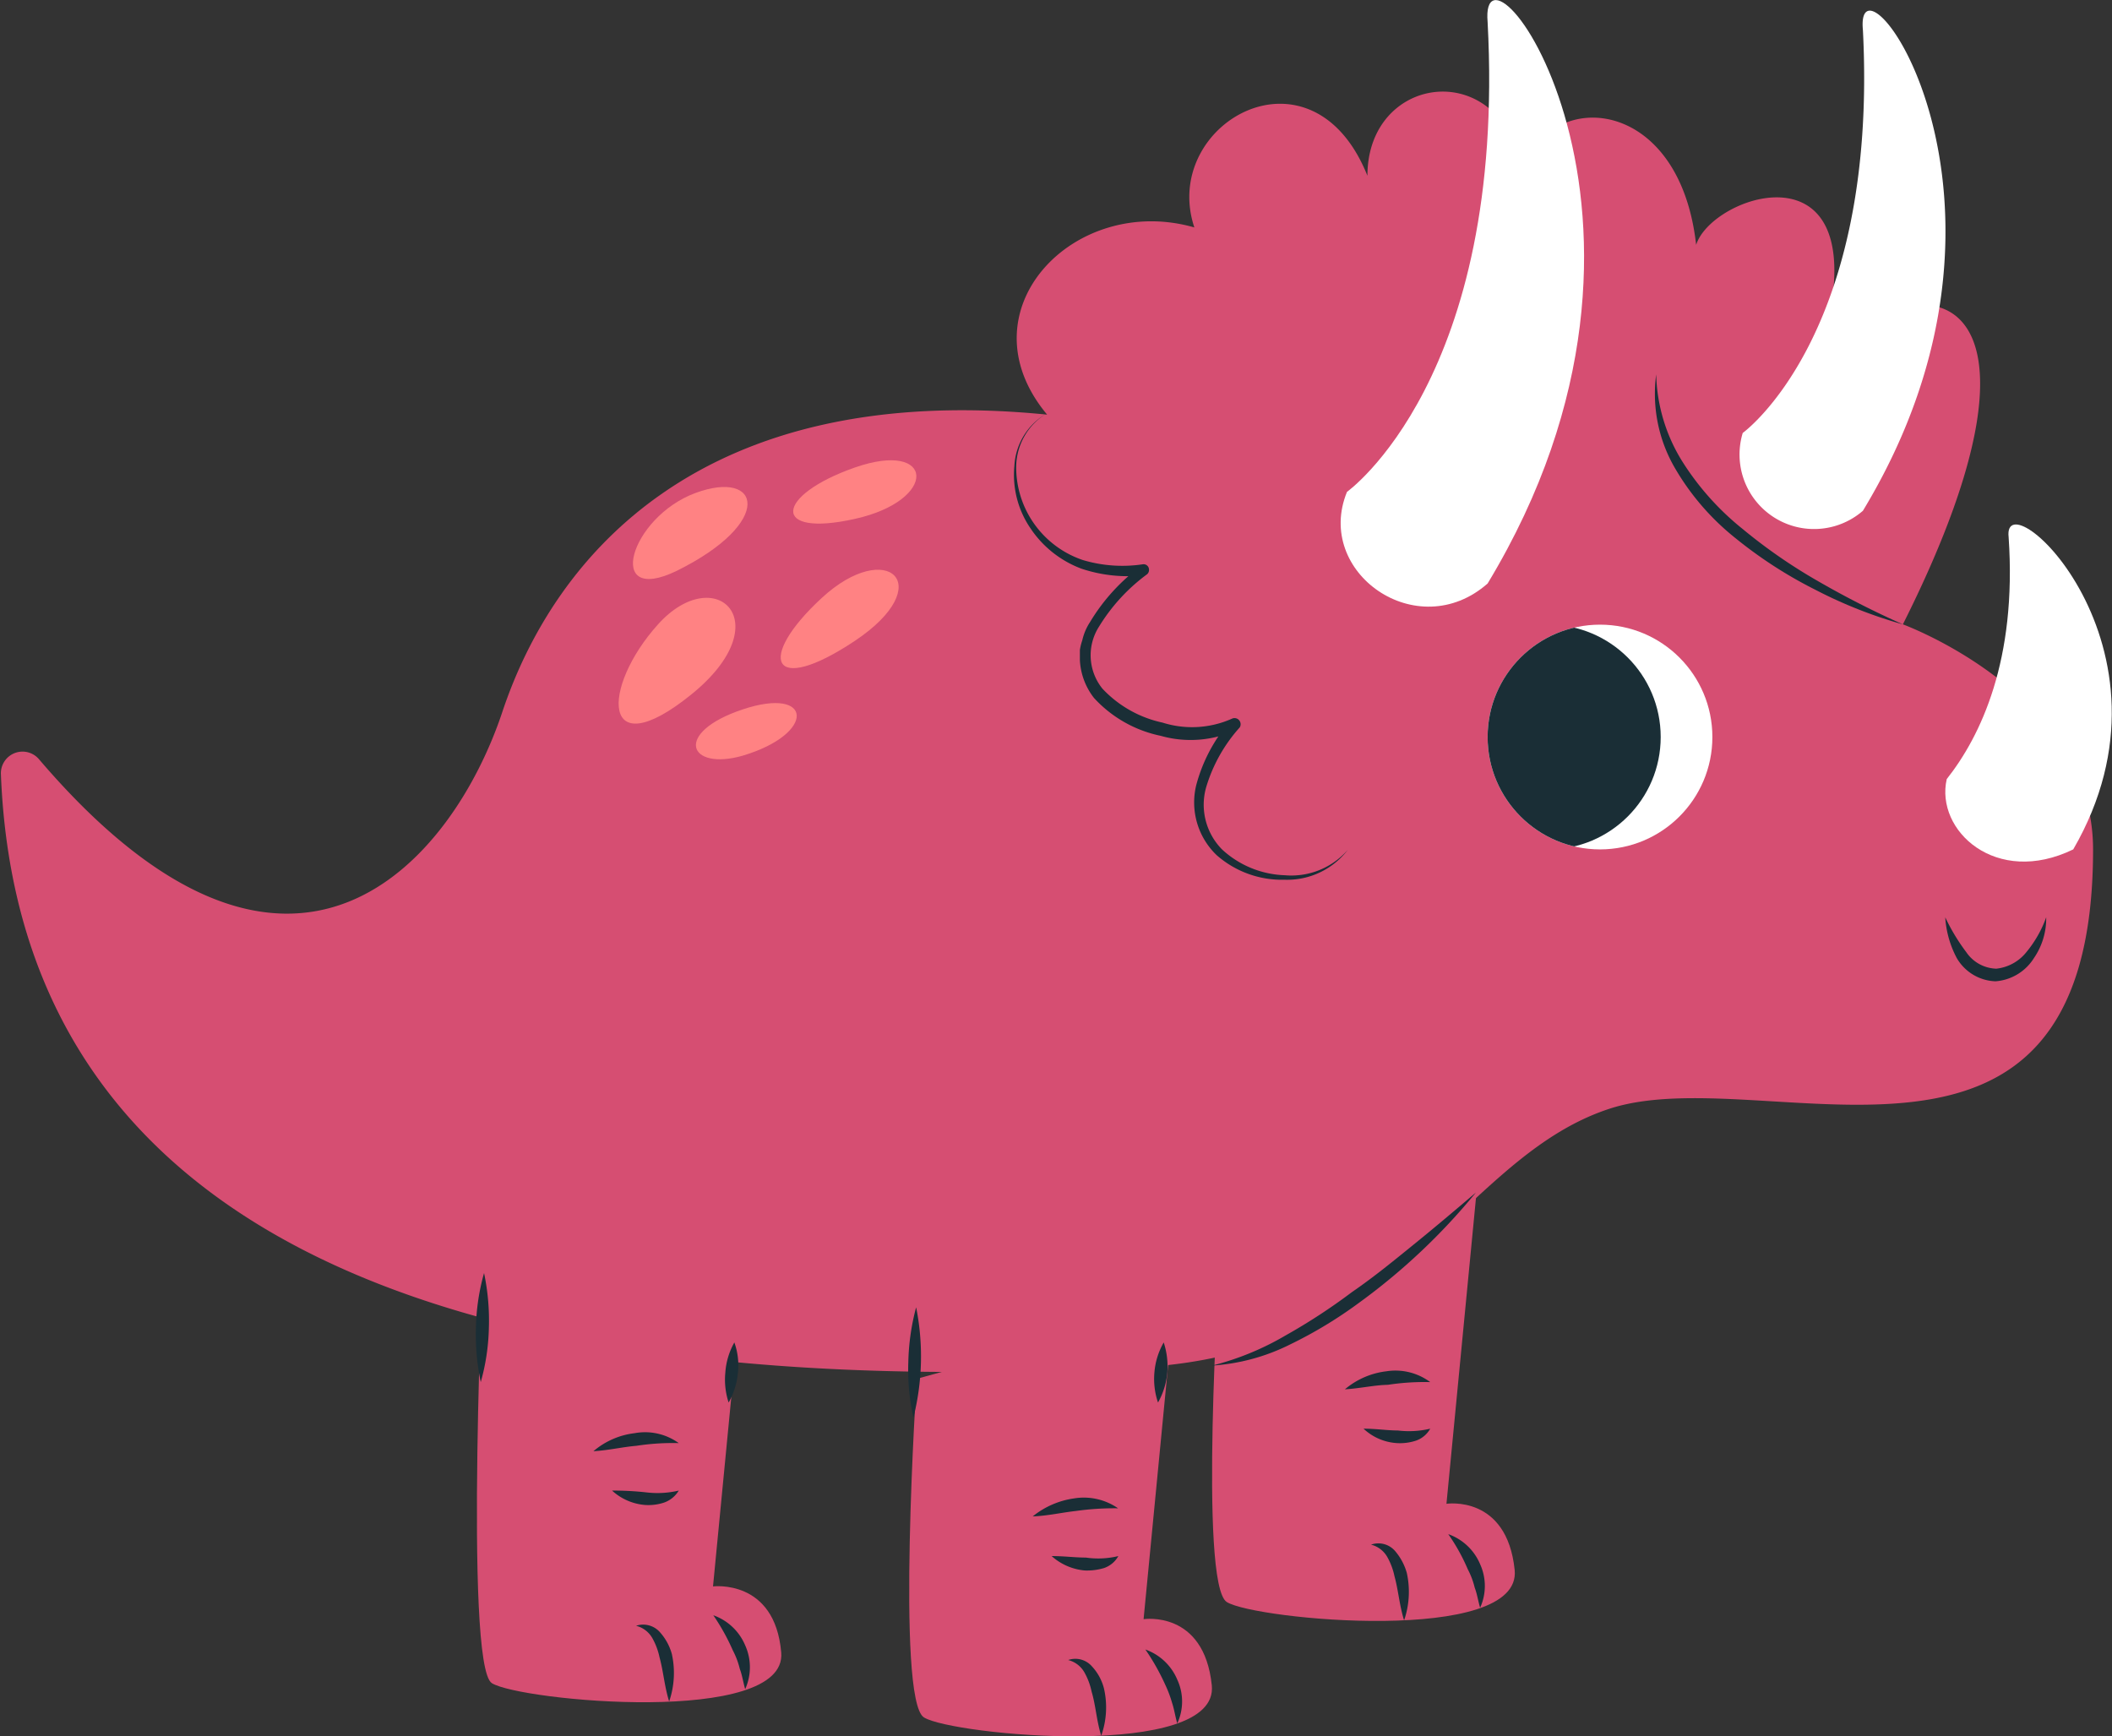 <svg xmlns="http://www.w3.org/2000/svg" xmlns:xlink="http://www.w3.org/1999/xlink" viewBox="0 0 70.29 57.79"><rect x="0" y="0" width="70.29" height="57.79" fill="#333333" stroke="none"/><defs><style>.cls-1{fill:none;}.cls-2{fill:#d64e72;}.cls-3{fill:#fff;}.cls-4{clip-path:url(#clip-path);}.cls-5{fill:#1a2e36;}.cls-6{fill:#ff8283;}</style><clipPath id="clip-path"><circle id="SVGID" class="cls-1" cx="53.25" cy="24.53" r="3.74"/></clipPath></defs><g id="Layer_2" data-name="Layer 2"><g id="OBJECTS"><path class="cls-2" d="M63.33,20.78c5.83-11.61.37-12.37-2.88-8.63,2.47-7.67-3.45-5.76-4-4-.58-5.18-5.18-5.18-5.76-2.3-.57-4-5.18-3.46-5.18,0-1.85-4.62-6.91-1.73-5.76,1.72-4-1.15-7.78,2.78-4.9,6.23-11.51-1.15-16.4,4.71-18.13,9.89-1.64,4.94-7,11.45-15.43,1.57a.72.72,0,0,0-1.26.5C.6,40.37,13.72,46.64,36.84,45.54c9.79,0,11.52-6.91,16.7-8.63s16.12,4,16.12-8.64C69.66,23.09,63.33,20.78,63.33,20.78Z"/><circle class="cls-3" cx="53.25" cy="24.53" r="3.74"/><g class="cls-4"><circle class="cls-5" cx="51.53" cy="24.53" r="3.74"/></g><path class="cls-2" d="M40.59,42.05s-.7,10.68.24,11.27,9.84,1.44,9.58-1.07-2.27-2.2-2.27-2.2l1-10.36"/><path class="cls-5" d="M45.63,51.41a.73.73,0,0,1,.79.2,1.92,1.92,0,0,1,.4.74,2.92,2.92,0,0,1-.09,1.58c-.16-.52-.19-1-.32-1.47a2.23,2.23,0,0,0-.24-.64A.86.86,0,0,0,45.63,51.41Z"/><path class="cls-5" d="M48.2,51.06a1.8,1.8,0,0,1,1.06,1,1.75,1.75,0,0,1,0,1.45c-.07-.24-.1-.46-.18-.67a2.64,2.64,0,0,0-.23-.61A6.36,6.36,0,0,0,48.2,51.06Z"/><path class="cls-2" d="M30.51,45.89s-.7,10.68.24,11.27,9.84,1.44,9.58-1.07-2.27-2.2-2.27-2.2l1-10.35"/><path class="cls-5" d="M30.49,43.51a8.32,8.32,0,0,1-.09,3.67,7.21,7.21,0,0,1-.17-1.84A7.7,7.7,0,0,1,30.49,43.51Z"/><path class="cls-5" d="M38.73,44.68a2.58,2.58,0,0,1,.12,1,2.48,2.48,0,0,1-.31,1,2.45,2.45,0,0,1-.12-1A2.39,2.39,0,0,1,38.73,44.68Z"/><path class="cls-5" d="M35.55,55.25a.73.73,0,0,1,.79.21,1.7,1.7,0,0,1,.4.73,2.82,2.82,0,0,1-.09,1.58c-.16-.52-.18-1-.32-1.47a2.23,2.23,0,0,0-.24-.64A.86.86,0,0,0,35.55,55.25Z"/><path class="cls-5" d="M38.12,54.9a1.8,1.8,0,0,1,1.06,1,1.73,1.73,0,0,1,0,1.46c-.07-.25-.1-.47-.17-.68a4,4,0,0,0-.23-.61A7.5,7.5,0,0,0,38.12,54.9Z"/><path class="cls-2" d="M16.11,41.11s-.68,14.32.26,14.91S26.21,57.46,26,55s-2.27-2.2-2.27-2.2l1-10.35"/><path class="cls-5" d="M16.11,42.37a7.68,7.68,0,0,1,.16,1.84A7.22,7.22,0,0,1,16,46a7.68,7.68,0,0,1-.16-1.84A7.22,7.22,0,0,1,16.11,42.37Z"/><path class="cls-5" d="M24.44,44.68a2.26,2.26,0,0,1,.12,1,2.48,2.48,0,0,1-.31,1,2.44,2.44,0,0,1-.11-1A2.37,2.37,0,0,1,24.44,44.68Z"/><path class="cls-5" d="M21.17,54.11a.74.74,0,0,1,.79.21,1.81,1.81,0,0,1,.4.73,2.92,2.92,0,0,1-.09,1.58c-.16-.52-.19-1-.32-1.47a2.23,2.23,0,0,0-.24-.64A.86.86,0,0,0,21.17,54.11Z"/><path class="cls-5" d="M23.74,53.76a1.8,1.8,0,0,1,1.06,1,1.77,1.77,0,0,1,0,1.46c-.07-.25-.1-.47-.18-.68a2.64,2.64,0,0,0-.23-.61A7.09,7.09,0,0,0,23.74,53.76Z"/><path class="cls-5" d="M49.12,39.69a20.83,20.83,0,0,1-3.89,3.67,14.5,14.5,0,0,1-2.3,1.39,6.76,6.76,0,0,1-2.59.7,9.27,9.27,0,0,0,2.44-1A19.8,19.8,0,0,0,45,43c.73-.5,1.41-1.06,2.1-1.62S48.44,40.27,49.12,39.69Z"/><path class="cls-6" d="M23,23.12c-3,2.42-3-.23-1.1-2.34S26,20.7,23,23.12Z"/><path class="cls-6" d="M28.45,17.27c-2.81.63-2.66-.78,0-1.71S31.25,16.65,28.45,17.27Z"/><path class="cls-6" d="M28.45,21.33c-2.81,1.87-3.28.58-1.1-1.43S31.25,19.46,28.45,21.33Z"/><path class="cls-6" d="M22.52,19c-2.41,1.17-1.56-1.78.62-2.59S25.8,17.38,22.52,19Z"/><path class="cls-6" d="M24.72,25.15c-1.8.52-2.34-.76,0-1.54S27.17,24.42,24.72,25.15Z"/><path class="cls-5" d="M34.82,13.77a2.09,2.09,0,0,0-1,1.75,3.26,3.26,0,0,0,2.22,3.12,4.59,4.59,0,0,0,2,.14.18.18,0,0,1,.2.17.19.19,0,0,1-.06.16,6.13,6.13,0,0,0-1.6,1.74,1.77,1.77,0,0,0,.11,2.07,3.85,3.85,0,0,0,2,1.13A3.26,3.26,0,0,0,41,23.92a.2.2,0,0,1,.26.08.2.2,0,0,1,0,.21,5.19,5.19,0,0,0-1.12,2,2.12,2.12,0,0,0,.53,2.06,3.23,3.23,0,0,0,2.09.86,2.49,2.49,0,0,0,2.1-.85,2.54,2.54,0,0,1-2.11,1,3.29,3.29,0,0,1-2.26-.82,2.43,2.43,0,0,1-.68-2.32A5.34,5.34,0,0,1,40.94,24l.24.28a3.64,3.64,0,0,1-2.55.21,4.15,4.15,0,0,1-2.22-1.26,2.22,2.22,0,0,1-.47-1.26v-.34a1.87,1.87,0,0,1,.08-.32,1.85,1.85,0,0,1,.26-.61A6.43,6.43,0,0,1,38,18.82l.13.32A4.86,4.86,0,0,1,36,18.93a3.52,3.52,0,0,1-1.7-1.34,3.15,3.15,0,0,1-.54-2.08A2.14,2.14,0,0,1,34.82,13.77Z"/><path class="cls-3" d="M44.83,16.37S50.14,12.59,49.51.74c-.32-3.59,7.38,6.47,0,18.68C47.17,21.48,43.73,19.05,44.83,16.37Z"/><path class="cls-3" d="M58,14.41S62.52,11.16,62,1C61.7-2.12,68.33,6.54,62,17A2.48,2.48,0,0,1,58,14.41Z"/><path class="cls-3" d="M66.85,17.88c.28,4.09-.93,6.62-2.06,8.05-.39,1.71,1.64,3.59,4.21,2.34C72.91,21.52,66.61,15.83,66.85,17.88Z"/><path class="cls-5" d="M64.74,30.53a6.61,6.61,0,0,0,.7,1.16,1.25,1.25,0,0,0,1,.55,1.48,1.48,0,0,0,1-.55,3.86,3.86,0,0,0,.66-1.16,2.33,2.33,0,0,1-.41,1.36,1.65,1.65,0,0,1-1.28.77,1.55,1.55,0,0,1-1.29-.78A3.34,3.34,0,0,1,64.74,30.53Z"/><path class="cls-5" d="M63.33,20.78a15.19,15.19,0,0,1-2.91-1.15,14.6,14.6,0,0,1-2.65-1.71,8.34,8.34,0,0,1-2.06-2.4,4.91,4.91,0,0,1-.59-3.06,5.73,5.73,0,0,0,.87,2.9,9.09,9.09,0,0,0,2,2.24,17.78,17.78,0,0,0,2.53,1.75A30,30,0,0,0,63.33,20.78Z"/><path class="cls-5" d="M20.37,49.61a10.07,10.07,0,0,1,1.14.06,3.09,3.09,0,0,0,1.08-.06.93.93,0,0,1-.49.4,1.66,1.66,0,0,1-.62.08A1.84,1.84,0,0,1,20.37,49.61Z"/><path class="cls-5" d="M19.75,48.3a2.58,2.58,0,0,1,1.37-.6,1.92,1.92,0,0,1,1.47.33,8,8,0,0,0-1.41.09C20.71,48.16,20.26,48.27,19.75,48.3Z"/><path class="cls-5" d="M35,51.79c.42,0,.78.05,1.14.05a2.84,2.84,0,0,0,1.08-.05.87.87,0,0,1-.48.4,2,2,0,0,1-.63.08A1.9,1.9,0,0,1,35,51.79Z"/><path class="cls-5" d="M34.37,50.47a2.81,2.81,0,0,1,1.38-.6,2,2,0,0,1,1.46.33,9.2,9.2,0,0,0-1.41.09C35.34,50.34,34.88,50.45,34.37,50.47Z"/><path class="cls-5" d="M45.38,47.55c.42,0,.78.06,1.14.06a3.07,3.07,0,0,0,1.08-.06.87.87,0,0,1-.48.4,1.71,1.71,0,0,1-.63.08A1.78,1.78,0,0,1,45.38,47.55Z"/><path class="cls-5" d="M44.76,46.24a2.61,2.61,0,0,1,1.38-.6A1.94,1.94,0,0,1,47.6,46a8.09,8.09,0,0,0-1.41.09C45.73,46.1,45.27,46.21,44.76,46.24Z"/></g></g></svg>